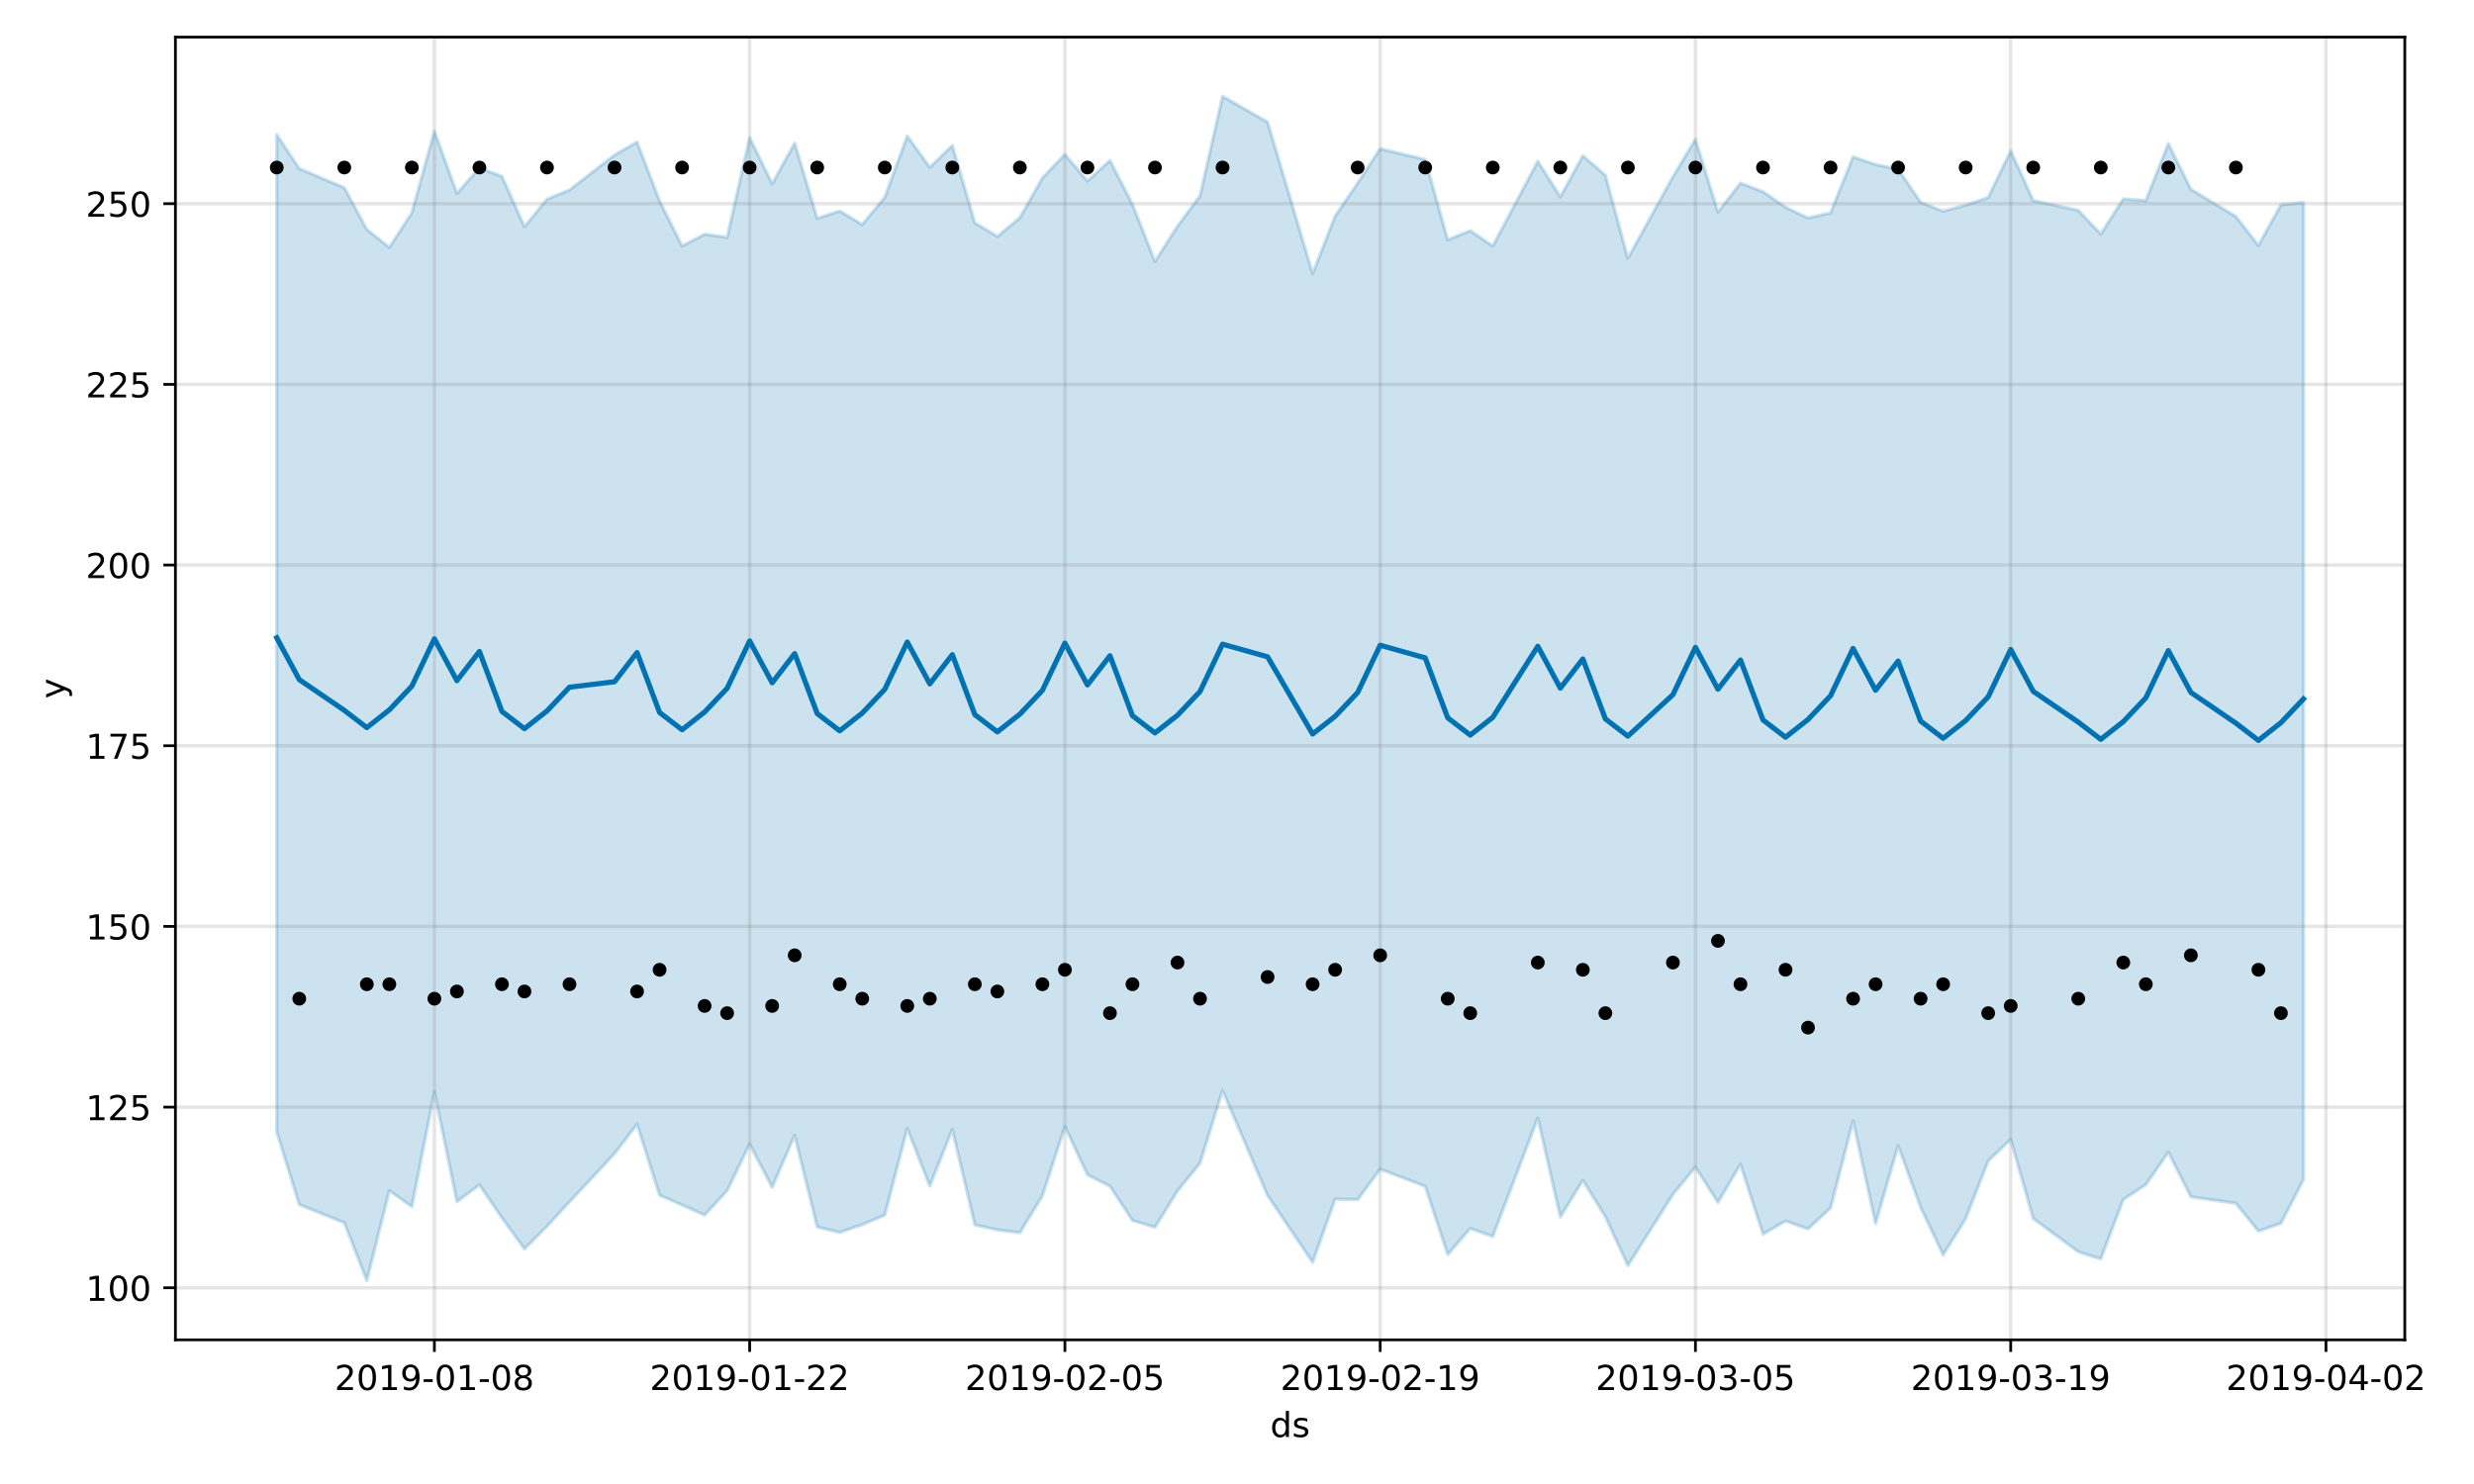 <?xml version="1.0" encoding="utf-8" standalone="no"?>
<!DOCTYPE svg PUBLIC "-//W3C//DTD SVG 1.1//EN"
  "http://www.w3.org/Graphics/SVG/1.1/DTD/svg11.dtd">
<!-- Created with matplotlib (https://matplotlib.org/) -->
<svg height="432pt" version="1.1" viewBox="0 0 720 432" width="720pt" xmlns="http://www.w3.org/2000/svg" xmlns:xlink="http://www.w3.org/1999/xlink">
 <defs>
  <style type="text/css">
*{stroke-linecap:butt;stroke-linejoin:round;}
  </style>
 </defs>
 <g id="figure_1">
  <g id="patch_1">
   <path d="M 0 432 
L 720 432 
L 720 0 
L 0 0 
z
" style="fill:#ffffff;"/>
  </g>
  <g id="axes_1">
   <g id="patch_2">
    <path d="M 51.05 390.04 
L 699.857 390.04 
L 699.857 10.8 
L 51.05 10.8 
z
" style="fill:#ffffff;"/>
   </g>
   <g id="PolyCollection_1">
    <defs>
     <path d="M 80.541 -392.784 
L 80.541 -102.532 
L 87.095 -81.326 
L 100.202 -76.044 
L 106.756 -59.198 
L 113.309 -85.397 
L 119.863 -80.738 
L 126.417 -114.151 
L 132.97 -82.179 
L 139.524 -87.075 
L 146.077 -77.486 
L 152.631 -68.407 
L 159.185 -74.985 
L 165.738 -82.115 
L 178.845 -96.156 
L 185.399 -104.707 
L 191.953 -84.063 
L 198.506 -81.233 
L 205.06 -78.276 
L 211.613 -85.373 
L 218.167 -98.916 
L 224.721 -86.37 
L 231.274 -101.473 
L 237.828 -74.821 
L 244.381 -73.231 
L 250.935 -75.49 
L 257.489 -78.261 
L 264.042 -103.466 
L 270.596 -86.752 
L 277.15 -103.19 
L 283.703 -75.446 
L 290.257 -73.972 
L 296.81 -73.131 
L 303.364 -83.893 
L 309.918 -104.062 
L 316.471 -90.015 
L 323.025 -86.669 
L 329.578 -76.704 
L 336.132 -74.731 
L 342.686 -85.292 
L 349.239 -93.389 
L 355.793 -114.551 
L 368.9 -83.974 
L 382.007 -64.535 
L 388.561 -82.922 
L 395.114 -82.782 
L 401.668 -91.642 
L 414.775 -86.665 
L 421.329 -66.778 
L 427.883 -74.386 
L 434.436 -72.077 
L 447.543 -106.511 
L 454.097 -77.752 
L 460.651 -88.393 
L 467.204 -77.822 
L 473.758 -63.58 
L 486.865 -84.29 
L 493.419 -92.239 
L 499.972 -81.976 
L 506.526 -93.068 
L 513.079 -72.733 
L 519.633 -76.544 
L 526.187 -74.275 
L 532.74 -80.326 
L 539.294 -105.707 
L 545.847 -75.856 
L 552.401 -98.486 
L 558.955 -80.536 
L 565.508 -66.689 
L 572.062 -77.249 
L 578.616 -94.047 
L 585.169 -100.284 
L 591.723 -77.272 
L 604.83 -67.584 
L 611.384 -65.525 
L 617.937 -82.826 
L 624.491 -87.122 
L 631.044 -96.566 
L 637.598 -83.6 
L 650.705 -81.693 
L 657.259 -73.611 
L 663.812 -75.865 
L 670.366 -88.582 
L 670.366 -373.073 
L 670.366 -373.073 
L 663.812 -372.379 
L 657.259 -360.537 
L 650.705 -368.992 
L 637.598 -376.904 
L 631.044 -390.192 
L 624.491 -373.595 
L 617.937 -374.107 
L 611.384 -363.868 
L 604.83 -370.773 
L 591.723 -373.619 
L 585.169 -388.097 
L 578.616 -374.502 
L 572.062 -372.271 
L 565.508 -370.536 
L 558.955 -373.116 
L 552.401 -382.783 
L 545.847 -384.079 
L 539.294 -386.331 
L 532.74 -370.036 
L 526.187 -368.539 
L 519.633 -371.671 
L 513.079 -376.192 
L 506.526 -378.7 
L 499.972 -370.242 
L 493.419 -391.433 
L 486.865 -380.55 
L 473.758 -356.832 
L 467.204 -380.994 
L 460.651 -386.635 
L 454.097 -374.701 
L 447.543 -385.06 
L 434.436 -360.352 
L 427.883 -364.847 
L 421.329 -362.195 
L 414.775 -385.554 
L 401.668 -388.695 
L 395.114 -378.724 
L 388.561 -369.101 
L 382.007 -352.348 
L 368.9 -396.465 
L 355.793 -403.962 
L 349.239 -374.983 
L 342.686 -366.151 
L 336.132 -355.887 
L 329.578 -372.501 
L 323.025 -385.287 
L 316.471 -379.288 
L 309.918 -387.058 
L 303.364 -380.206 
L 296.81 -368.624 
L 290.257 -363.166 
L 283.703 -367.131 
L 277.15 -389.653 
L 270.596 -383.275 
L 264.042 -392.406 
L 257.489 -374.565 
L 250.935 -366.608 
L 244.381 -370.572 
L 237.828 -368.413 
L 231.274 -390.316 
L 224.721 -378.488 
L 218.167 -391.921 
L 211.613 -362.904 
L 205.06 -363.82 
L 198.506 -360.375 
L 191.953 -373.555 
L 185.399 -390.645 
L 178.845 -386.884 
L 165.738 -376.706 
L 159.185 -374.004 
L 152.631 -365.999 
L 146.077 -380.66 
L 139.524 -383.08 
L 132.97 -375.703 
L 126.417 -393.817 
L 119.863 -370.041 
L 113.309 -359.97 
L 106.756 -365.223 
L 100.202 -377.375 
L 87.095 -382.924 
L 80.541 -392.784 
z
" id="m75270dd311" style="stroke:#0072b2;stroke-opacity:0.2;"/>
    </defs>
    <g clip-path="url(#pe7b6be8ee3)">
     <use style="fill:#0072b2;fill-opacity:0.2;stroke:#0072b2;stroke-opacity:0.2;" x="0" xlink:href="#m75270dd311" y="432"/>
    </g>
   </g>
   <g id="matplotlib.axis_1">
    <g id="xtick_1">
     <g id="line2d_1">
      <path clip-path="url(#pe7b6be8ee3)" d="M 126.417 390.04 
L 126.417 10.8 
" style="fill:none;stroke:#808080;stroke-linecap:square;stroke-opacity:0.2;"/>
     </g>
     <g id="line2d_2">
      <defs>
       <path d="M 0 0 
L 0 3.5 
" id="m0eadf46c31" style="stroke:#000000;stroke-width:0.8;"/>
      </defs>
      <g>
       <use style="stroke:#000000;stroke-width:0.8;" x="126.417" xlink:href="#m0eadf46c31" y="390.04"/>
      </g>
     </g>
     <g id="text_1">
      <!-- 2019-01-08 -->
      <defs>
       <path d="M 19.188 8.297 
L 53.609 8.297 
L 53.609 0 
L 7.328 0 
L 7.328 8.297 
Q 12.938 14.109 22.625 23.891 
Q 32.328 33.688 34.812 36.531 
Q 39.547 41.844 41.422 45.531 
Q 43.312 49.219 43.312 52.781 
Q 43.312 58.594 39.234 62.25 
Q 35.156 65.922 28.609 65.922 
Q 23.969 65.922 18.812 64.312 
Q 13.672 62.703 7.812 59.422 
L 7.812 69.391 
Q 13.766 71.781 18.938 73 
Q 24.125 74.219 28.422 74.219 
Q 39.75 74.219 46.484 68.547 
Q 53.219 62.891 53.219 53.422 
Q 53.219 48.922 51.531 44.891 
Q 49.859 40.875 45.406 35.406 
Q 44.188 33.984 37.641 27.219 
Q 31.109 20.453 19.188 8.297 
z
" id="DejaVuSans-50"/>
       <path d="M 31.781 66.406 
Q 24.172 66.406 20.328 58.906 
Q 16.5 51.422 16.5 36.375 
Q 16.5 21.391 20.328 13.891 
Q 24.172 6.391 31.781 6.391 
Q 39.453 6.391 43.281 13.891 
Q 47.125 21.391 47.125 36.375 
Q 47.125 51.422 43.281 58.906 
Q 39.453 66.406 31.781 66.406 
z
M 31.781 74.219 
Q 44.047 74.219 50.516 64.516 
Q 56.984 54.828 56.984 36.375 
Q 56.984 17.969 50.516 8.266 
Q 44.047 -1.422 31.781 -1.422 
Q 19.531 -1.422 13.062 8.266 
Q 6.594 17.969 6.594 36.375 
Q 6.594 54.828 13.062 64.516 
Q 19.531 74.219 31.781 74.219 
z
" id="DejaVuSans-48"/>
       <path d="M 12.406 8.297 
L 28.516 8.297 
L 28.516 63.922 
L 10.984 60.406 
L 10.984 69.391 
L 28.422 72.906 
L 38.281 72.906 
L 38.281 8.297 
L 54.391 8.297 
L 54.391 0 
L 12.406 0 
z
" id="DejaVuSans-49"/>
       <path d="M 10.984 1.516 
L 10.984 10.5 
Q 14.703 8.734 18.5 7.812 
Q 22.312 6.891 25.984 6.891 
Q 35.75 6.891 40.891 13.453 
Q 46.047 20.016 46.781 33.406 
Q 43.953 29.203 39.594 26.953 
Q 35.25 24.703 29.984 24.703 
Q 19.047 24.703 12.672 31.312 
Q 6.297 37.938 6.297 49.422 
Q 6.297 60.641 12.938 67.422 
Q 19.578 74.219 30.609 74.219 
Q 43.266 74.219 49.922 64.516 
Q 56.594 54.828 56.594 36.375 
Q 56.594 19.141 48.406 8.859 
Q 40.234 -1.422 26.422 -1.422 
Q 22.703 -1.422 18.891 -0.688 
Q 15.094 0.047 10.984 1.516 
z
M 30.609 32.422 
Q 37.25 32.422 41.125 36.953 
Q 45.016 41.5 45.016 49.422 
Q 45.016 57.281 41.125 61.844 
Q 37.25 66.406 30.609 66.406 
Q 23.969 66.406 20.094 61.844 
Q 16.219 57.281 16.219 49.422 
Q 16.219 41.5 20.094 36.953 
Q 23.969 32.422 30.609 32.422 
z
" id="DejaVuSans-57"/>
       <path d="M 4.891 31.391 
L 31.203 31.391 
L 31.203 23.391 
L 4.891 23.391 
z
" id="DejaVuSans-45"/>
       <path d="M 31.781 34.625 
Q 24.75 34.625 20.719 30.859 
Q 16.703 27.094 16.703 20.516 
Q 16.703 13.922 20.719 10.156 
Q 24.75 6.391 31.781 6.391 
Q 38.812 6.391 42.859 10.172 
Q 46.922 13.969 46.922 20.516 
Q 46.922 27.094 42.891 30.859 
Q 38.875 34.625 31.781 34.625 
z
M 21.922 38.812 
Q 15.578 40.375 12.031 44.719 
Q 8.5 49.078 8.5 55.328 
Q 8.5 64.062 14.719 69.141 
Q 20.953 74.219 31.781 74.219 
Q 42.672 74.219 48.875 69.141 
Q 55.078 64.062 55.078 55.328 
Q 55.078 49.078 51.531 44.719 
Q 48 40.375 41.703 38.812 
Q 48.828 37.156 52.797 32.312 
Q 56.781 27.484 56.781 20.516 
Q 56.781 9.906 50.312 4.234 
Q 43.844 -1.422 31.781 -1.422 
Q 19.734 -1.422 13.25 4.234 
Q 6.781 9.906 6.781 20.516 
Q 6.781 27.484 10.781 32.312 
Q 14.797 37.156 21.922 38.812 
z
M 18.312 54.391 
Q 18.312 48.734 21.844 45.562 
Q 25.391 42.391 31.781 42.391 
Q 38.141 42.391 41.719 45.562 
Q 45.312 48.734 45.312 54.391 
Q 45.312 60.062 41.719 63.234 
Q 38.141 66.406 31.781 66.406 
Q 25.391 66.406 21.844 63.234 
Q 18.312 60.062 18.312 54.391 
z
" id="DejaVuSans-56"/>
      </defs>
      <g transform="translate(97.359 404.638)scale(0.1 -0.1)">
       <use xlink:href="#DejaVuSans-50"/>
       <use x="63.623" xlink:href="#DejaVuSans-48"/>
       <use x="127.246" xlink:href="#DejaVuSans-49"/>
       <use x="190.869" xlink:href="#DejaVuSans-57"/>
       <use x="254.492" xlink:href="#DejaVuSans-45"/>
       <use x="290.576" xlink:href="#DejaVuSans-48"/>
       <use x="354.199" xlink:href="#DejaVuSans-49"/>
       <use x="417.822" xlink:href="#DejaVuSans-45"/>
       <use x="453.906" xlink:href="#DejaVuSans-48"/>
       <use x="517.529" xlink:href="#DejaVuSans-56"/>
      </g>
     </g>
    </g>
    <g id="xtick_2">
     <g id="line2d_3">
      <path clip-path="url(#pe7b6be8ee3)" d="M 218.167 390.04 
L 218.167 10.8 
" style="fill:none;stroke:#808080;stroke-linecap:square;stroke-opacity:0.2;"/>
     </g>
     <g id="line2d_4">
      <g>
       <use style="stroke:#000000;stroke-width:0.8;" x="218.167" xlink:href="#m0eadf46c31" y="390.04"/>
      </g>
     </g>
     <g id="text_2">
      <!-- 2019-01-22 -->
      <g transform="translate(189.109 404.638)scale(0.1 -0.1)">
       <use xlink:href="#DejaVuSans-50"/>
       <use x="63.623" xlink:href="#DejaVuSans-48"/>
       <use x="127.246" xlink:href="#DejaVuSans-49"/>
       <use x="190.869" xlink:href="#DejaVuSans-57"/>
       <use x="254.492" xlink:href="#DejaVuSans-45"/>
       <use x="290.576" xlink:href="#DejaVuSans-48"/>
       <use x="354.199" xlink:href="#DejaVuSans-49"/>
       <use x="417.822" xlink:href="#DejaVuSans-45"/>
       <use x="453.906" xlink:href="#DejaVuSans-50"/>
       <use x="517.529" xlink:href="#DejaVuSans-50"/>
      </g>
     </g>
    </g>
    <g id="xtick_3">
     <g id="line2d_5">
      <path clip-path="url(#pe7b6be8ee3)" d="M 309.918 390.04 
L 309.918 10.8 
" style="fill:none;stroke:#808080;stroke-linecap:square;stroke-opacity:0.2;"/>
     </g>
     <g id="line2d_6">
      <g>
       <use style="stroke:#000000;stroke-width:0.8;" x="309.918" xlink:href="#m0eadf46c31" y="390.04"/>
      </g>
     </g>
     <g id="text_3">
      <!-- 2019-02-05 -->
      <defs>
       <path d="M 10.797 72.906 
L 49.516 72.906 
L 49.516 64.594 
L 19.828 64.594 
L 19.828 46.734 
Q 21.969 47.469 24.109 47.828 
Q 26.266 48.188 28.422 48.188 
Q 40.625 48.188 47.75 41.5 
Q 54.891 34.812 54.891 23.391 
Q 54.891 11.625 47.562 5.094 
Q 40.234 -1.422 26.906 -1.422 
Q 22.312 -1.422 17.547 -0.641 
Q 12.797 0.141 7.719 1.703 
L 7.719 11.625 
Q 12.109 9.234 16.797 8.062 
Q 21.484 6.891 26.703 6.891 
Q 35.156 6.891 40.078 11.328 
Q 45.016 15.766 45.016 23.391 
Q 45.016 31 40.078 35.438 
Q 35.156 39.891 26.703 39.891 
Q 22.75 39.891 18.812 39.016 
Q 14.891 38.141 10.797 36.281 
z
" id="DejaVuSans-53"/>
      </defs>
      <g transform="translate(280.86 404.638)scale(0.1 -0.1)">
       <use xlink:href="#DejaVuSans-50"/>
       <use x="63.623" xlink:href="#DejaVuSans-48"/>
       <use x="127.246" xlink:href="#DejaVuSans-49"/>
       <use x="190.869" xlink:href="#DejaVuSans-57"/>
       <use x="254.492" xlink:href="#DejaVuSans-45"/>
       <use x="290.576" xlink:href="#DejaVuSans-48"/>
       <use x="354.199" xlink:href="#DejaVuSans-50"/>
       <use x="417.822" xlink:href="#DejaVuSans-45"/>
       <use x="453.906" xlink:href="#DejaVuSans-48"/>
       <use x="517.529" xlink:href="#DejaVuSans-53"/>
      </g>
     </g>
    </g>
    <g id="xtick_4">
     <g id="line2d_7">
      <path clip-path="url(#pe7b6be8ee3)" d="M 401.668 390.04 
L 401.668 10.8 
" style="fill:none;stroke:#808080;stroke-linecap:square;stroke-opacity:0.2;"/>
     </g>
     <g id="line2d_8">
      <g>
       <use style="stroke:#000000;stroke-width:0.8;" x="401.668" xlink:href="#m0eadf46c31" y="390.04"/>
      </g>
     </g>
     <g id="text_4">
      <!-- 2019-02-19 -->
      <g transform="translate(372.61 404.638)scale(0.1 -0.1)">
       <use xlink:href="#DejaVuSans-50"/>
       <use x="63.623" xlink:href="#DejaVuSans-48"/>
       <use x="127.246" xlink:href="#DejaVuSans-49"/>
       <use x="190.869" xlink:href="#DejaVuSans-57"/>
       <use x="254.492" xlink:href="#DejaVuSans-45"/>
       <use x="290.576" xlink:href="#DejaVuSans-48"/>
       <use x="354.199" xlink:href="#DejaVuSans-50"/>
       <use x="417.822" xlink:href="#DejaVuSans-45"/>
       <use x="453.906" xlink:href="#DejaVuSans-49"/>
       <use x="517.529" xlink:href="#DejaVuSans-57"/>
      </g>
     </g>
    </g>
    <g id="xtick_5">
     <g id="line2d_9">
      <path clip-path="url(#pe7b6be8ee3)" d="M 493.419 390.04 
L 493.419 10.8 
" style="fill:none;stroke:#808080;stroke-linecap:square;stroke-opacity:0.2;"/>
     </g>
     <g id="line2d_10">
      <g>
       <use style="stroke:#000000;stroke-width:0.8;" x="493.419" xlink:href="#m0eadf46c31" y="390.04"/>
      </g>
     </g>
     <g id="text_5">
      <!-- 2019-03-05 -->
      <defs>
       <path d="M 40.578 39.312 
Q 47.656 37.797 51.625 33 
Q 55.609 28.219 55.609 21.188 
Q 55.609 10.406 48.188 4.484 
Q 40.766 -1.422 27.094 -1.422 
Q 22.516 -1.422 17.656 -0.516 
Q 12.797 0.391 7.625 2.203 
L 7.625 11.719 
Q 11.719 9.328 16.594 8.109 
Q 21.484 6.891 26.812 6.891 
Q 36.078 6.891 40.938 10.547 
Q 45.797 14.203 45.797 21.188 
Q 45.797 27.641 41.281 31.266 
Q 36.766 34.906 28.719 34.906 
L 20.219 34.906 
L 20.219 43.016 
L 29.109 43.016 
Q 36.375 43.016 40.234 45.922 
Q 44.094 48.828 44.094 54.297 
Q 44.094 59.906 40.109 62.906 
Q 36.141 65.922 28.719 65.922 
Q 24.656 65.922 20.016 65.031 
Q 15.375 64.156 9.812 62.312 
L 9.812 71.094 
Q 15.438 72.656 20.344 73.438 
Q 25.25 74.219 29.594 74.219 
Q 40.828 74.219 47.359 69.109 
Q 53.906 64.016 53.906 55.328 
Q 53.906 49.266 50.438 45.094 
Q 46.969 40.922 40.578 39.312 
z
" id="DejaVuSans-51"/>
      </defs>
      <g transform="translate(464.361 404.638)scale(0.1 -0.1)">
       <use xlink:href="#DejaVuSans-50"/>
       <use x="63.623" xlink:href="#DejaVuSans-48"/>
       <use x="127.246" xlink:href="#DejaVuSans-49"/>
       <use x="190.869" xlink:href="#DejaVuSans-57"/>
       <use x="254.492" xlink:href="#DejaVuSans-45"/>
       <use x="290.576" xlink:href="#DejaVuSans-48"/>
       <use x="354.199" xlink:href="#DejaVuSans-51"/>
       <use x="417.822" xlink:href="#DejaVuSans-45"/>
       <use x="453.906" xlink:href="#DejaVuSans-48"/>
       <use x="517.529" xlink:href="#DejaVuSans-53"/>
      </g>
     </g>
    </g>
    <g id="xtick_6">
     <g id="line2d_11">
      <path clip-path="url(#pe7b6be8ee3)" d="M 585.169 390.04 
L 585.169 10.8 
" style="fill:none;stroke:#808080;stroke-linecap:square;stroke-opacity:0.2;"/>
     </g>
     <g id="line2d_12">
      <g>
       <use style="stroke:#000000;stroke-width:0.8;" x="585.169" xlink:href="#m0eadf46c31" y="390.04"/>
      </g>
     </g>
     <g id="text_6">
      <!-- 2019-03-19 -->
      <g transform="translate(556.111 404.638)scale(0.1 -0.1)">
       <use xlink:href="#DejaVuSans-50"/>
       <use x="63.623" xlink:href="#DejaVuSans-48"/>
       <use x="127.246" xlink:href="#DejaVuSans-49"/>
       <use x="190.869" xlink:href="#DejaVuSans-57"/>
       <use x="254.492" xlink:href="#DejaVuSans-45"/>
       <use x="290.576" xlink:href="#DejaVuSans-48"/>
       <use x="354.199" xlink:href="#DejaVuSans-51"/>
       <use x="417.822" xlink:href="#DejaVuSans-45"/>
       <use x="453.906" xlink:href="#DejaVuSans-49"/>
       <use x="517.529" xlink:href="#DejaVuSans-57"/>
      </g>
     </g>
    </g>
    <g id="xtick_7">
     <g id="line2d_13">
      <path clip-path="url(#pe7b6be8ee3)" d="M 676.92 390.04 
L 676.92 10.8 
" style="fill:none;stroke:#808080;stroke-linecap:square;stroke-opacity:0.2;"/>
     </g>
     <g id="line2d_14">
      <g>
       <use style="stroke:#000000;stroke-width:0.8;" x="676.92" xlink:href="#m0eadf46c31" y="390.04"/>
      </g>
     </g>
     <g id="text_7">
      <!-- 2019-04-02 -->
      <defs>
       <path d="M 37.797 64.312 
L 12.891 25.391 
L 37.797 25.391 
z
M 35.203 72.906 
L 47.609 72.906 
L 47.609 25.391 
L 58.016 25.391 
L 58.016 17.188 
L 47.609 17.188 
L 47.609 0 
L 37.797 0 
L 37.797 17.188 
L 4.891 17.188 
L 4.891 26.703 
z
" id="DejaVuSans-52"/>
      </defs>
      <g transform="translate(647.862 404.638)scale(0.1 -0.1)">
       <use xlink:href="#DejaVuSans-50"/>
       <use x="63.623" xlink:href="#DejaVuSans-48"/>
       <use x="127.246" xlink:href="#DejaVuSans-49"/>
       <use x="190.869" xlink:href="#DejaVuSans-57"/>
       <use x="254.492" xlink:href="#DejaVuSans-45"/>
       <use x="290.576" xlink:href="#DejaVuSans-48"/>
       <use x="354.199" xlink:href="#DejaVuSans-52"/>
       <use x="417.822" xlink:href="#DejaVuSans-45"/>
       <use x="453.906" xlink:href="#DejaVuSans-48"/>
       <use x="517.529" xlink:href="#DejaVuSans-50"/>
      </g>
     </g>
    </g>
    <g id="text_8">
     <!-- ds -->
     <defs>
      <path d="M 45.406 46.391 
L 45.406 75.984 
L 54.391 75.984 
L 54.391 0 
L 45.406 0 
L 45.406 8.203 
Q 42.578 3.328 38.25 0.953 
Q 33.938 -1.422 27.875 -1.422 
Q 17.969 -1.422 11.734 6.484 
Q 5.516 14.406 5.516 27.297 
Q 5.516 40.188 11.734 48.094 
Q 17.969 56 27.875 56 
Q 33.938 56 38.25 53.625 
Q 42.578 51.266 45.406 46.391 
z
M 14.797 27.297 
Q 14.797 17.391 18.875 11.75 
Q 22.953 6.109 30.078 6.109 
Q 37.203 6.109 41.297 11.75 
Q 45.406 17.391 45.406 27.297 
Q 45.406 37.203 41.297 42.844 
Q 37.203 48.484 30.078 48.484 
Q 22.953 48.484 18.875 42.844 
Q 14.797 37.203 14.797 27.297 
z
" id="DejaVuSans-100"/>
      <path d="M 44.281 53.078 
L 44.281 44.578 
Q 40.484 46.531 36.375 47.5 
Q 32.281 48.484 27.875 48.484 
Q 21.188 48.484 17.844 46.438 
Q 14.5 44.391 14.5 40.281 
Q 14.5 37.156 16.891 35.375 
Q 19.281 33.594 26.516 31.984 
L 29.594 31.297 
Q 39.156 29.25 43.188 25.516 
Q 47.219 21.781 47.219 15.094 
Q 47.219 7.469 41.188 3.016 
Q 35.156 -1.422 24.609 -1.422 
Q 20.219 -1.422 15.453 -0.562 
Q 10.688 0.297 5.422 2 
L 5.422 11.281 
Q 10.406 8.688 15.234 7.391 
Q 20.062 6.109 24.812 6.109 
Q 31.156 6.109 34.562 8.281 
Q 37.984 10.453 37.984 14.406 
Q 37.984 18.062 35.516 20.016 
Q 33.062 21.969 24.703 23.781 
L 21.578 24.516 
Q 13.234 26.266 9.516 29.906 
Q 5.812 33.547 5.812 39.891 
Q 5.812 47.609 11.281 51.797 
Q 16.75 56 26.812 56 
Q 31.781 56 36.172 55.266 
Q 40.578 54.547 44.281 53.078 
z
" id="DejaVuSans-115"/>
     </defs>
     <g transform="translate(369.675 418.317)scale(0.1 -0.1)">
      <use xlink:href="#DejaVuSans-100"/>
      <use x="63.477" xlink:href="#DejaVuSans-115"/>
     </g>
    </g>
   </g>
   <g id="matplotlib.axis_2">
    <g id="ytick_1">
     <g id="line2d_15">
      <path clip-path="url(#pe7b6be8ee3)" d="M 51.05 374.884 
L 699.857 374.884 
" style="fill:none;stroke:#808080;stroke-linecap:square;stroke-opacity:0.2;"/>
     </g>
     <g id="line2d_16">
      <defs>
       <path d="M 0 0 
L -3.5 0 
" id="m091a866f2f" style="stroke:#000000;stroke-width:0.8;"/>
      </defs>
      <g>
       <use style="stroke:#000000;stroke-width:0.8;" x="51.05" xlink:href="#m091a866f2f" y="374.884"/>
      </g>
     </g>
     <g id="text_9">
      <!-- 100 -->
      <g transform="translate(24.962 378.683)scale(0.1 -0.1)">
       <use xlink:href="#DejaVuSans-49"/>
       <use x="63.623" xlink:href="#DejaVuSans-48"/>
       <use x="127.246" xlink:href="#DejaVuSans-48"/>
      </g>
     </g>
    </g>
    <g id="ytick_2">
     <g id="line2d_17">
      <path clip-path="url(#pe7b6be8ee3)" d="M 51.05 322.285 
L 699.857 322.285 
" style="fill:none;stroke:#808080;stroke-linecap:square;stroke-opacity:0.2;"/>
     </g>
     <g id="line2d_18">
      <g>
       <use style="stroke:#000000;stroke-width:0.8;" x="51.05" xlink:href="#m091a866f2f" y="322.285"/>
      </g>
     </g>
     <g id="text_10">
      <!-- 125 -->
      <g transform="translate(24.962 326.084)scale(0.1 -0.1)">
       <use xlink:href="#DejaVuSans-49"/>
       <use x="63.623" xlink:href="#DejaVuSans-50"/>
       <use x="127.246" xlink:href="#DejaVuSans-53"/>
      </g>
     </g>
    </g>
    <g id="ytick_3">
     <g id="line2d_19">
      <path clip-path="url(#pe7b6be8ee3)" d="M 51.05 269.685 
L 699.857 269.685 
" style="fill:none;stroke:#808080;stroke-linecap:square;stroke-opacity:0.2;"/>
     </g>
     <g id="line2d_20">
      <g>
       <use style="stroke:#000000;stroke-width:0.8;" x="51.05" xlink:href="#m091a866f2f" y="269.685"/>
      </g>
     </g>
     <g id="text_11">
      <!-- 150 -->
      <g transform="translate(24.962 273.484)scale(0.1 -0.1)">
       <use xlink:href="#DejaVuSans-49"/>
       <use x="63.623" xlink:href="#DejaVuSans-53"/>
       <use x="127.246" xlink:href="#DejaVuSans-48"/>
      </g>
     </g>
    </g>
    <g id="ytick_4">
     <g id="line2d_21">
      <path clip-path="url(#pe7b6be8ee3)" d="M 51.05 217.086 
L 699.857 217.086 
" style="fill:none;stroke:#808080;stroke-linecap:square;stroke-opacity:0.2;"/>
     </g>
     <g id="line2d_22">
      <g>
       <use style="stroke:#000000;stroke-width:0.8;" x="51.05" xlink:href="#m091a866f2f" y="217.086"/>
      </g>
     </g>
     <g id="text_12">
      <!-- 175 -->
      <defs>
       <path d="M 8.203 72.906 
L 55.078 72.906 
L 55.078 68.703 
L 28.609 0 
L 18.312 0 
L 43.219 64.594 
L 8.203 64.594 
z
" id="DejaVuSans-55"/>
      </defs>
      <g transform="translate(24.962 220.885)scale(0.1 -0.1)">
       <use xlink:href="#DejaVuSans-49"/>
       <use x="63.623" xlink:href="#DejaVuSans-55"/>
       <use x="127.246" xlink:href="#DejaVuSans-53"/>
      </g>
     </g>
    </g>
    <g id="ytick_5">
     <g id="line2d_23">
      <path clip-path="url(#pe7b6be8ee3)" d="M 51.05 164.486 
L 699.857 164.486 
" style="fill:none;stroke:#808080;stroke-linecap:square;stroke-opacity:0.2;"/>
     </g>
     <g id="line2d_24">
      <g>
       <use style="stroke:#000000;stroke-width:0.8;" x="51.05" xlink:href="#m091a866f2f" y="164.486"/>
      </g>
     </g>
     <g id="text_13">
      <!-- 200 -->
      <g transform="translate(24.962 168.285)scale(0.1 -0.1)">
       <use xlink:href="#DejaVuSans-50"/>
       <use x="63.623" xlink:href="#DejaVuSans-48"/>
       <use x="127.246" xlink:href="#DejaVuSans-48"/>
      </g>
     </g>
    </g>
    <g id="ytick_6">
     <g id="line2d_25">
      <path clip-path="url(#pe7b6be8ee3)" d="M 51.05 111.887 
L 699.857 111.887 
" style="fill:none;stroke:#808080;stroke-linecap:square;stroke-opacity:0.2;"/>
     </g>
     <g id="line2d_26">
      <g>
       <use style="stroke:#000000;stroke-width:0.8;" x="51.05" xlink:href="#m091a866f2f" y="111.887"/>
      </g>
     </g>
     <g id="text_14">
      <!-- 225 -->
      <g transform="translate(24.962 115.686)scale(0.1 -0.1)">
       <use xlink:href="#DejaVuSans-50"/>
       <use x="63.623" xlink:href="#DejaVuSans-50"/>
       <use x="127.246" xlink:href="#DejaVuSans-53"/>
      </g>
     </g>
    </g>
    <g id="ytick_7">
     <g id="line2d_27">
      <path clip-path="url(#pe7b6be8ee3)" d="M 51.05 59.287 
L 699.857 59.287 
" style="fill:none;stroke:#808080;stroke-linecap:square;stroke-opacity:0.2;"/>
     </g>
     <g id="line2d_28">
      <g>
       <use style="stroke:#000000;stroke-width:0.8;" x="51.05" xlink:href="#m091a866f2f" y="59.287"/>
      </g>
     </g>
     <g id="text_15">
      <!-- 250 -->
      <g transform="translate(24.962 63.086)scale(0.1 -0.1)">
       <use xlink:href="#DejaVuSans-50"/>
       <use x="63.623" xlink:href="#DejaVuSans-53"/>
       <use x="127.246" xlink:href="#DejaVuSans-48"/>
      </g>
     </g>
    </g>
    <g id="text_16">
     <!-- y -->
     <defs>
      <path d="M 32.172 -5.078 
Q 28.375 -14.844 24.75 -17.812 
Q 21.141 -20.797 15.094 -20.797 
L 7.906 -20.797 
L 7.906 -13.281 
L 13.188 -13.281 
Q 16.891 -13.281 18.938 -11.516 
Q 21 -9.766 23.484 -3.219 
L 25.094 0.875 
L 2.984 54.688 
L 12.5 54.688 
L 29.594 11.922 
L 46.688 54.688 
L 56.203 54.688 
z
" id="DejaVuSans-121"/>
     </defs>
     <g transform="translate(18.883 203.379)rotate(-90)scale(0.1 -0.1)">
      <use xlink:href="#DejaVuSans-121"/>
     </g>
    </g>
   </g>
   <g id="line2d_29">
    <defs>
     <path d="M 0 1.5 
C 0.398 1.5 0.779 1.342 1.061 1.061 
C 1.342 0.779 1.5 0.398 1.5 0 
C 1.5 -0.398 1.342 -0.779 1.061 -1.061 
C 0.779 -1.342 0.398 -1.5 0 -1.5 
C -0.398 -1.5 -0.779 -1.342 -1.061 -1.061 
C -1.342 -0.779 -1.5 -0.398 -1.5 0 
C -1.5 0.398 -1.342 0.779 -1.061 1.061 
C -0.779 1.342 -0.398 1.5 0 1.5 
z
" id="me076dfd75d" style="stroke:#000000;"/>
    </defs>
    <g clip-path="url(#pe7b6be8ee3)">
     <use style="stroke:#000000;" x="80.541" xlink:href="#me076dfd75d" y="48.767"/>
     <use style="stroke:#000000;" x="87.095" xlink:href="#me076dfd75d" y="290.725"/>
     <use style="stroke:#000000;" x="100.202" xlink:href="#me076dfd75d" y="48.767"/>
     <use style="stroke:#000000;" x="106.756" xlink:href="#me076dfd75d" y="286.517"/>
     <use style="stroke:#000000;" x="113.309" xlink:href="#me076dfd75d" y="286.517"/>
     <use style="stroke:#000000;" x="119.863" xlink:href="#me076dfd75d" y="48.767"/>
     <use style="stroke:#000000;" x="126.417" xlink:href="#me076dfd75d" y="290.725"/>
     <use style="stroke:#000000;" x="132.97" xlink:href="#me076dfd75d" y="288.621"/>
     <use style="stroke:#000000;" x="139.524" xlink:href="#me076dfd75d" y="48.767"/>
     <use style="stroke:#000000;" x="146.077" xlink:href="#me076dfd75d" y="286.517"/>
     <use style="stroke:#000000;" x="152.631" xlink:href="#me076dfd75d" y="288.621"/>
     <use style="stroke:#000000;" x="159.185" xlink:href="#me076dfd75d" y="48.767"/>
     <use style="stroke:#000000;" x="165.738" xlink:href="#me076dfd75d" y="286.517"/>
     <use style="stroke:#000000;" x="178.845" xlink:href="#me076dfd75d" y="48.767"/>
     <use style="stroke:#000000;" x="185.399" xlink:href="#me076dfd75d" y="288.621"/>
     <use style="stroke:#000000;" x="191.953" xlink:href="#me076dfd75d" y="282.309"/>
     <use style="stroke:#000000;" x="198.506" xlink:href="#me076dfd75d" y="48.767"/>
     <use style="stroke:#000000;" x="205.06" xlink:href="#me076dfd75d" y="292.829"/>
     <use style="stroke:#000000;" x="211.613" xlink:href="#me076dfd75d" y="294.933"/>
     <use style="stroke:#000000;" x="218.167" xlink:href="#me076dfd75d" y="48.767"/>
     <use style="stroke:#000000;" x="224.721" xlink:href="#me076dfd75d" y="292.829"/>
     <use style="stroke:#000000;" x="231.274" xlink:href="#me076dfd75d" y="278.101"/>
     <use style="stroke:#000000;" x="237.828" xlink:href="#me076dfd75d" y="48.767"/>
     <use style="stroke:#000000;" x="244.381" xlink:href="#me076dfd75d" y="286.517"/>
     <use style="stroke:#000000;" x="250.935" xlink:href="#me076dfd75d" y="290.725"/>
     <use style="stroke:#000000;" x="257.489" xlink:href="#me076dfd75d" y="48.767"/>
     <use style="stroke:#000000;" x="264.042" xlink:href="#me076dfd75d" y="292.829"/>
     <use style="stroke:#000000;" x="270.596" xlink:href="#me076dfd75d" y="290.725"/>
     <use style="stroke:#000000;" x="277.15" xlink:href="#me076dfd75d" y="48.767"/>
     <use style="stroke:#000000;" x="283.703" xlink:href="#me076dfd75d" y="286.517"/>
     <use style="stroke:#000000;" x="290.257" xlink:href="#me076dfd75d" y="288.621"/>
     <use style="stroke:#000000;" x="296.81" xlink:href="#me076dfd75d" y="48.767"/>
     <use style="stroke:#000000;" x="303.364" xlink:href="#me076dfd75d" y="286.517"/>
     <use style="stroke:#000000;" x="309.918" xlink:href="#me076dfd75d" y="282.309"/>
     <use style="stroke:#000000;" x="316.471" xlink:href="#me076dfd75d" y="48.767"/>
     <use style="stroke:#000000;" x="323.025" xlink:href="#me076dfd75d" y="294.933"/>
     <use style="stroke:#000000;" x="329.578" xlink:href="#me076dfd75d" y="286.517"/>
     <use style="stroke:#000000;" x="336.132" xlink:href="#me076dfd75d" y="48.767"/>
     <use style="stroke:#000000;" x="342.686" xlink:href="#me076dfd75d" y="280.205"/>
     <use style="stroke:#000000;" x="349.239" xlink:href="#me076dfd75d" y="290.725"/>
     <use style="stroke:#000000;" x="355.793" xlink:href="#me076dfd75d" y="48.767"/>
     <use style="stroke:#000000;" x="368.9" xlink:href="#me076dfd75d" y="284.413"/>
     <use style="stroke:#000000;" x="382.007" xlink:href="#me076dfd75d" y="286.517"/>
     <use style="stroke:#000000;" x="388.561" xlink:href="#me076dfd75d" y="282.309"/>
     <use style="stroke:#000000;" x="395.114" xlink:href="#me076dfd75d" y="48.767"/>
     <use style="stroke:#000000;" x="401.668" xlink:href="#me076dfd75d" y="278.101"/>
     <use style="stroke:#000000;" x="414.775" xlink:href="#me076dfd75d" y="48.767"/>
     <use style="stroke:#000000;" x="421.329" xlink:href="#me076dfd75d" y="290.725"/>
     <use style="stroke:#000000;" x="427.883" xlink:href="#me076dfd75d" y="294.933"/>
     <use style="stroke:#000000;" x="434.436" xlink:href="#me076dfd75d" y="48.767"/>
     <use style="stroke:#000000;" x="447.543" xlink:href="#me076dfd75d" y="280.205"/>
     <use style="stroke:#000000;" x="454.097" xlink:href="#me076dfd75d" y="48.767"/>
     <use style="stroke:#000000;" x="460.651" xlink:href="#me076dfd75d" y="282.309"/>
     <use style="stroke:#000000;" x="467.204" xlink:href="#me076dfd75d" y="294.933"/>
     <use style="stroke:#000000;" x="473.758" xlink:href="#me076dfd75d" y="48.767"/>
     <use style="stroke:#000000;" x="486.865" xlink:href="#me076dfd75d" y="280.205"/>
     <use style="stroke:#000000;" x="493.419" xlink:href="#me076dfd75d" y="48.767"/>
     <use style="stroke:#000000;" x="499.972" xlink:href="#me076dfd75d" y="273.893"/>
     <use style="stroke:#000000;" x="506.526" xlink:href="#me076dfd75d" y="286.517"/>
     <use style="stroke:#000000;" x="513.079" xlink:href="#me076dfd75d" y="48.767"/>
     <use style="stroke:#000000;" x="519.633" xlink:href="#me076dfd75d" y="282.309"/>
     <use style="stroke:#000000;" x="526.187" xlink:href="#me076dfd75d" y="299.141"/>
     <use style="stroke:#000000;" x="532.74" xlink:href="#me076dfd75d" y="48.767"/>
     <use style="stroke:#000000;" x="539.294" xlink:href="#me076dfd75d" y="290.725"/>
     <use style="stroke:#000000;" x="545.847" xlink:href="#me076dfd75d" y="286.517"/>
     <use style="stroke:#000000;" x="552.401" xlink:href="#me076dfd75d" y="48.767"/>
     <use style="stroke:#000000;" x="558.955" xlink:href="#me076dfd75d" y="290.725"/>
     <use style="stroke:#000000;" x="565.508" xlink:href="#me076dfd75d" y="286.517"/>
     <use style="stroke:#000000;" x="572.062" xlink:href="#me076dfd75d" y="48.767"/>
     <use style="stroke:#000000;" x="578.616" xlink:href="#me076dfd75d" y="294.933"/>
     <use style="stroke:#000000;" x="585.169" xlink:href="#me076dfd75d" y="292.829"/>
     <use style="stroke:#000000;" x="591.723" xlink:href="#me076dfd75d" y="48.767"/>
     <use style="stroke:#000000;" x="604.83" xlink:href="#me076dfd75d" y="290.725"/>
     <use style="stroke:#000000;" x="611.384" xlink:href="#me076dfd75d" y="48.767"/>
     <use style="stroke:#000000;" x="617.937" xlink:href="#me076dfd75d" y="280.205"/>
     <use style="stroke:#000000;" x="624.491" xlink:href="#me076dfd75d" y="286.517"/>
     <use style="stroke:#000000;" x="631.044" xlink:href="#me076dfd75d" y="48.767"/>
     <use style="stroke:#000000;" x="637.598" xlink:href="#me076dfd75d" y="278.101"/>
     <use style="stroke:#000000;" x="650.705" xlink:href="#me076dfd75d" y="48.767"/>
     <use style="stroke:#000000;" x="657.259" xlink:href="#me076dfd75d" y="282.309"/>
     <use style="stroke:#000000;" x="663.812" xlink:href="#me076dfd75d" y="294.933"/>
    </g>
   </g>
   <g id="line2d_30">
    <path clip-path="url(#pe7b6be8ee3)" d="M 80.541 185.656 
L 87.095 197.837 
L 100.202 206.791 
L 106.756 211.81 
L 113.309 206.652 
L 119.863 199.74 
L 126.417 185.967 
L 132.97 198.148 
L 139.524 189.646 
L 146.077 207.102 
L 152.631 212.12 
L 159.185 206.963 
L 165.738 200.051 
L 178.845 198.458 
L 185.399 189.957 
L 191.953 207.413 
L 198.506 212.431 
L 205.06 207.273 
L 211.613 200.362 
L 218.167 186.588 
L 224.721 198.769 
L 231.274 190.268 
L 237.828 207.724 
L 244.381 212.742 
L 250.935 207.584 
L 257.489 200.672 
L 264.042 186.899 
L 270.596 199.08 
L 277.15 190.579 
L 283.703 208.034 
L 290.257 213.052 
L 296.81 207.895 
L 303.364 200.983 
L 309.918 187.21 
L 316.471 199.391 
L 323.025 190.889 
L 329.578 208.345 
L 336.132 213.363 
L 342.686 208.206 
L 349.239 201.294 
L 355.793 187.52 
L 368.9 191.2 
L 382.007 213.674 
L 388.561 208.516 
L 395.114 201.605 
L 401.668 187.831 
L 414.775 191.511 
L 421.329 208.966 
L 427.883 213.985 
L 434.436 208.827 
L 447.543 188.142 
L 454.097 200.323 
L 460.651 191.821 
L 467.204 209.277 
L 473.758 214.295 
L 486.865 202.226 
L 493.419 188.452 
L 499.972 200.633 
L 506.526 192.132 
L 513.079 209.588 
L 519.633 214.606 
L 526.187 209.448 
L 532.74 202.537 
L 539.294 188.763 
L 545.847 200.944 
L 552.401 192.443 
L 558.955 209.899 
L 565.508 214.917 
L 572.062 209.759 
L 578.616 202.847 
L 585.169 189.074 
L 591.723 201.255 
L 604.83 210.209 
L 611.384 215.227 
L 617.937 210.07 
L 624.491 203.158 
L 631.044 189.385 
L 637.598 201.566 
L 650.705 210.52 
L 657.259 215.538 
L 663.812 210.381 
L 670.366 203.469 
" style="fill:none;stroke:#0072b2;stroke-linecap:square;stroke-width:1.5;"/>
   </g>
   <g id="patch_3">
    <path d="M 51.05 390.04 
L 51.05 10.8 
" style="fill:none;stroke:#000000;stroke-linecap:square;stroke-linejoin:miter;stroke-width:0.8;"/>
   </g>
   <g id="patch_4">
    <path d="M 699.857 390.04 
L 699.857 10.8 
" style="fill:none;stroke:#000000;stroke-linecap:square;stroke-linejoin:miter;stroke-width:0.8;"/>
   </g>
   <g id="patch_5">
    <path d="M 51.05 390.04 
L 699.857 390.04 
" style="fill:none;stroke:#000000;stroke-linecap:square;stroke-linejoin:miter;stroke-width:0.8;"/>
   </g>
   <g id="patch_6">
    <path d="M 51.05 10.8 
L 699.857 10.8 
" style="fill:none;stroke:#000000;stroke-linecap:square;stroke-linejoin:miter;stroke-width:0.8;"/>
   </g>
  </g>
 </g>
 <defs>
  <clipPath id="pe7b6be8ee3">
   <rect height="379.24" width="648.807" x="51.05" y="10.8"/>
  </clipPath>
 </defs>
</svg>
